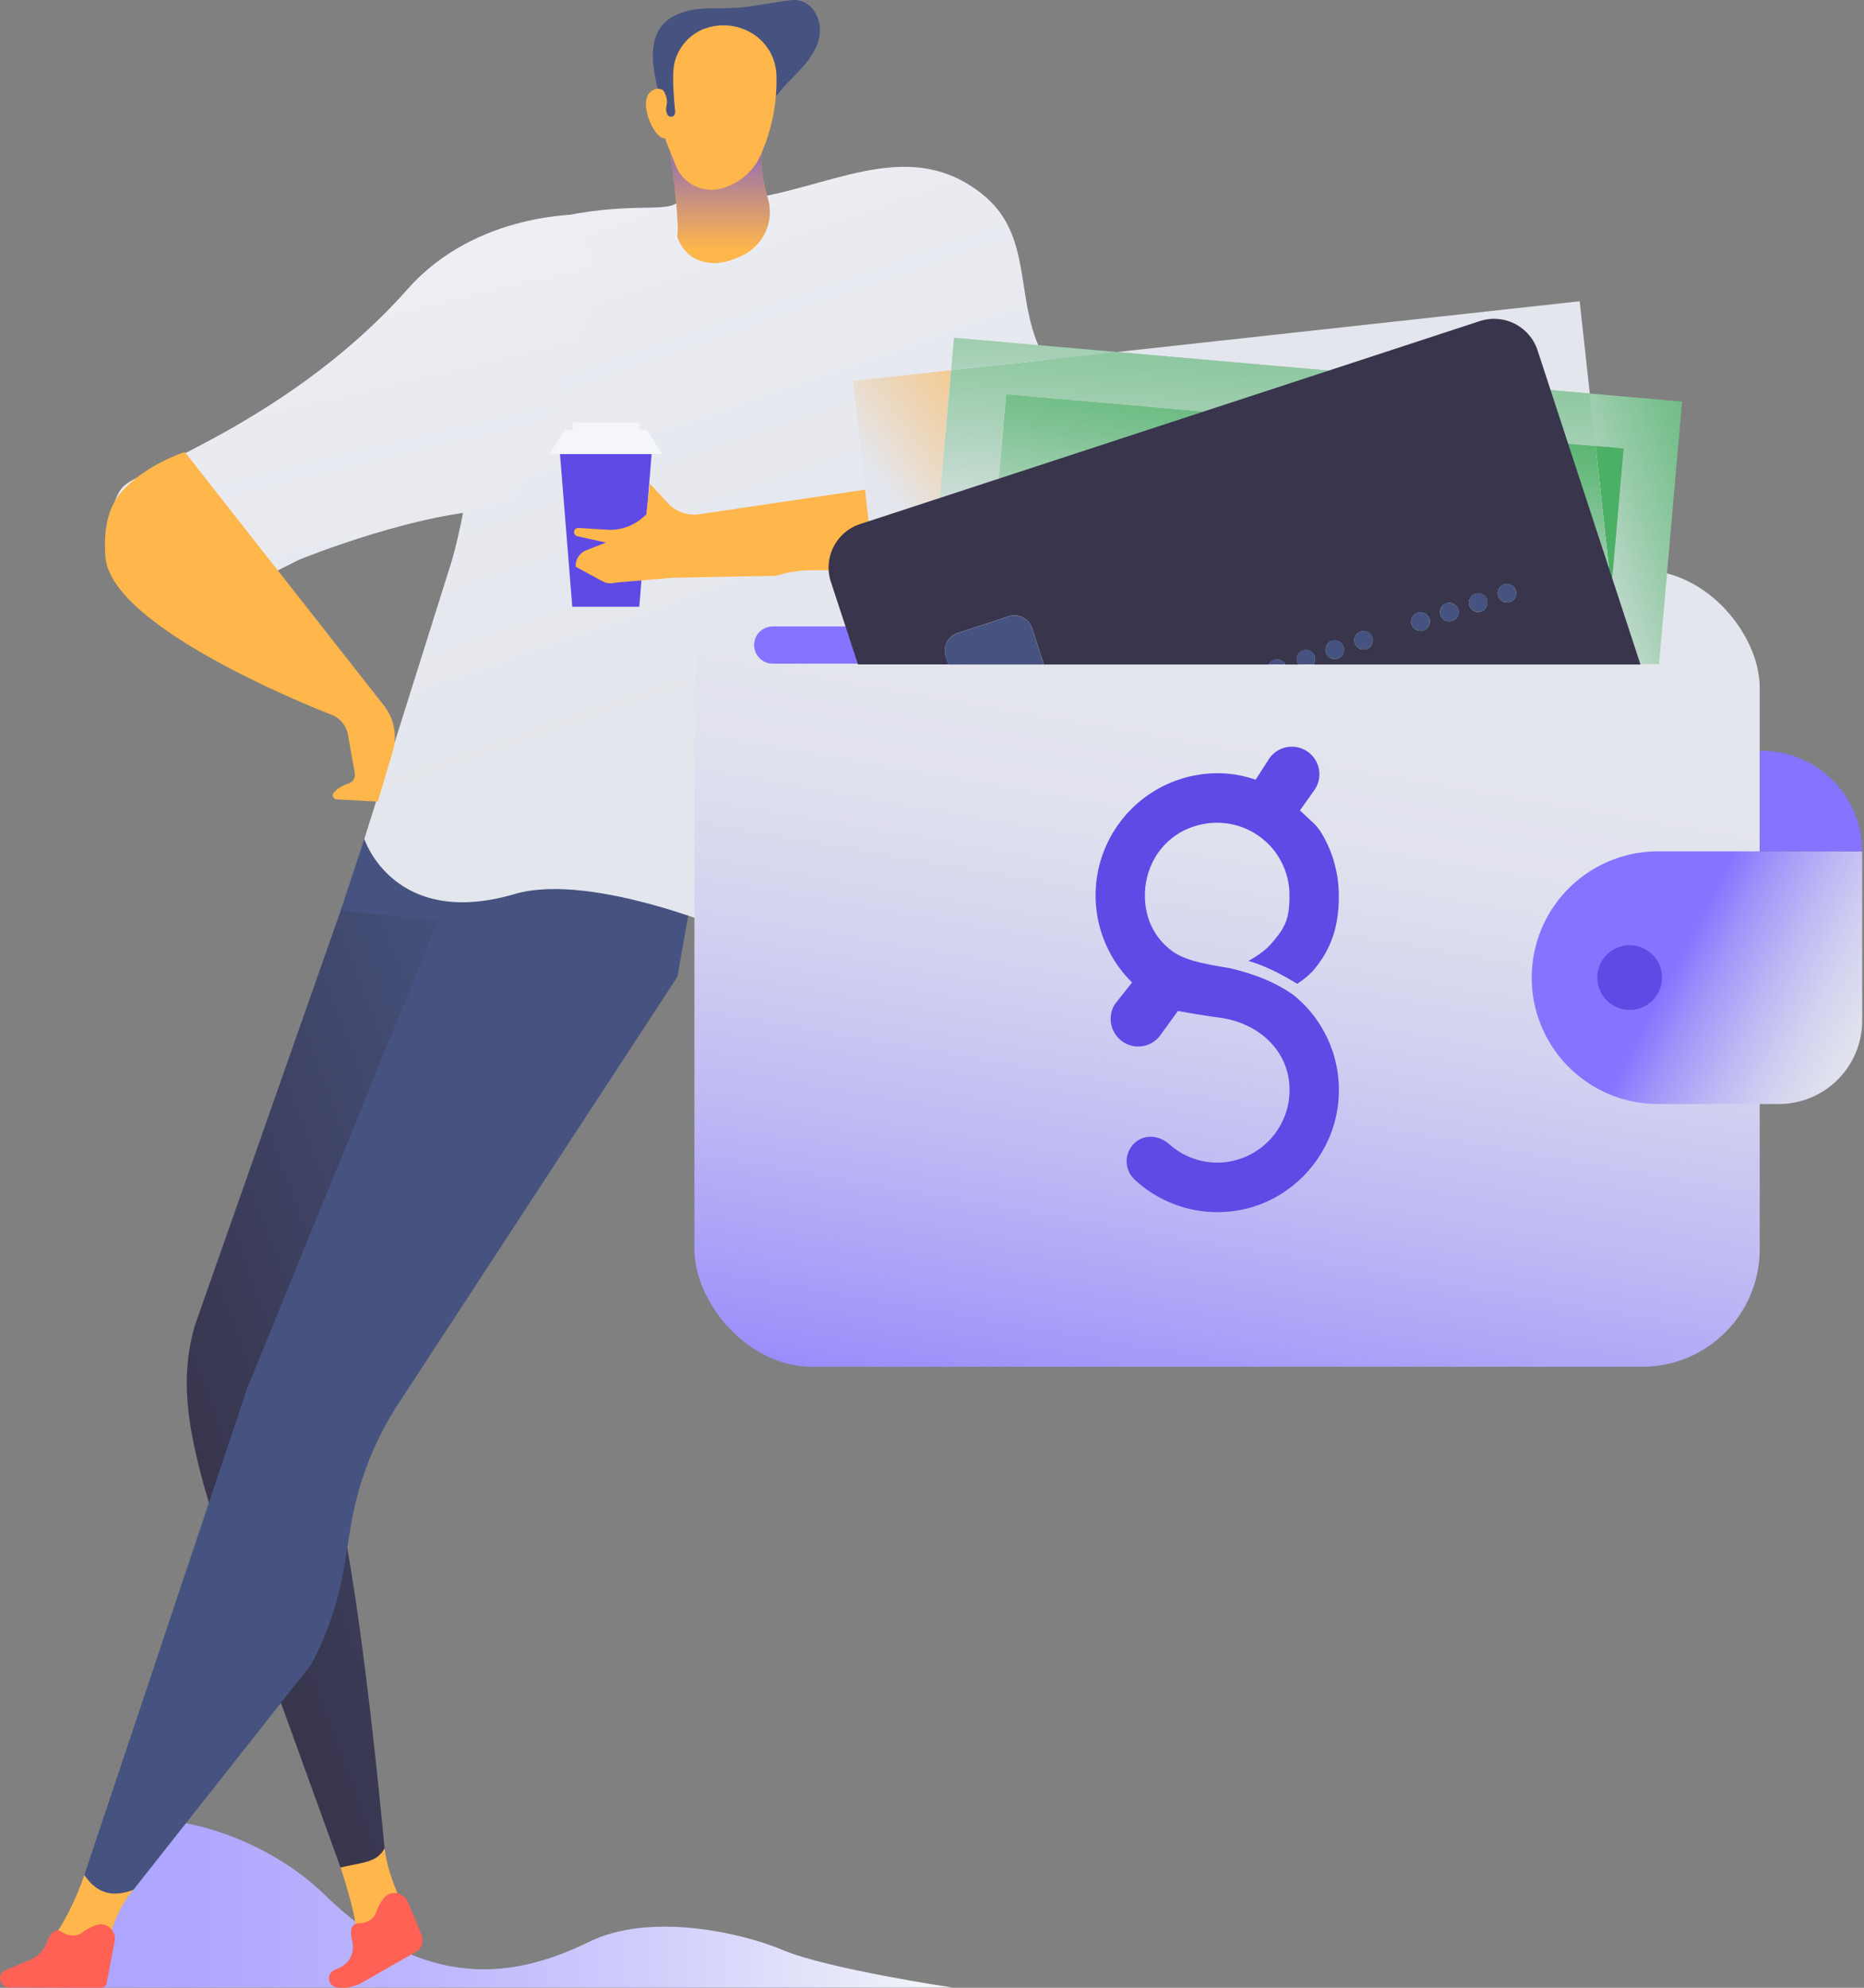 <svg xmlns="http://www.w3.org/2000/svg" class="{{ className|default('') }}" xmlns:xlink="http://www.w3.org/1999/xlink" width="709" height="756" fill="none"><rect width="100%" height="100%" fill="#808080" stroke="none"/><defs/><path fill="url(#wallet-A)" d="M3.48 755.92h358.87s-47.5-7.1-64.35-14.19-51.03-14.33-73.66-3.33c-22.08 10.73-58.94 23.2-100.72-17.66-27.1-26.51-68.11-32.18-69.67-26.3l-24.62 47.49-25.85 13.99z"/><path fill="#ffb64b" d="M129.54 710.27s5.8 17.1 6.03 24.62l13.28-1.33 3.3-11.27s-5.07-10.85-5.84-19.34l-12.49-.98-4.28 8.3z"/><path fill="#ff6155" d="M158.79 741.99a5.25 5.25 0 001.51-6.23l-5.16-12.46c-1.56-3.68-6.68-4.56-9.1-1.47l-.2.25a18.91 18.91 0 00-2.76 5.17c-.92 2.64-3.53 4.2-6.46 4.22a2.84 2.84 0 00-2.52 1.11c-.85 1.29-.62 3.56-.15 5.6a11.51 11.51 0 01.3 2.6 8.62 8.62 0 01-5.17 7.6l-1.94.9a3.47 3.47 0 00.97 6.58 15.42 15.42 0 009.71-1.9l20.97-11.97z"/><path fill="#ffb64b" d="M32.08 713.1c-3.3 9.52-7.56 18.26-13.2 25.82h22.5s1.68-11.3 9.33-20.2l-5.94-7.9-12.7 2.28z"/><path fill="url(#wallet-B)" d="M129.6 346.28l-55.47 157.8c-5.42 19.02-3.9 37.17 6.14 70.12l49.27 136.07c8.41-2.06 13.72-1.77 16.75-7.32-2.9-29.42-13.04-137.98-28.09-167.48a20.4 20.4 0 01-.92-16.85l74.95-188.4-62.64 16.06z"/><path fill="#465380" d="M141.18 311.25l45.13.6 79.65 12.8-8.3 46.84-106.09 162.3a121.05 121.05 0 00-18.12 46.53l-2.68 16.23a117.71 117.71 0 01-12.53 36.69l-67.52 85.51c-10.33 3.96-15.49-1.1-18.64-5.65l61.95-185.13 72.59-177.83-37.03-3.86 11.58-35.03z"/><path fill="#ff6155" d="M40.57 754.21a2.16 2.16 0 01-2.13 1.79l-34.92-.08a3.56 3.56 0 01-3.47-3.42H.01a3.21 3.21 0 011.92-3.16l9.72-4.07a11.1 11.1 0 006.07-6.33c.74-1.96 1.83-3.98 3.25-4.57a2.82 2.82 0 012.7.47c2.45 1.61 5.5 1.77 7.73.09 1.57-1.18 3.3-2.1 5.16-2.75l.32-.1c3.69-1.23 7.49 2.32 6.72 6.28l-3.03 15.85z"/><path fill="url(#wallet-C)" d="M138.57 319.06l33.03-104.98c6.62-21.55 13.17-72.16 15.57-105.06 1.1-15.06 7.73-22.34 22.42-25.82 29.06-6.85 43.1-2.13 48.1-6.18 0 0 4.76 1.05 22.26-.74 34.16-3.41 64.76-25.57 93.72-2.4 17.7 14.19 13.15 34.76 20.11 54.54 7.46 21.3 38.43 36.49 43.6 66.43 10.17 59.49-125.84 63.16-125.84 63.16l-30.01 97.66s-55.83-24.42-85.76-15.65c-46.04 13.48-57.2-20.95-57.2-20.95z"/><path fill="#465380" d="M252.45 41.8c-4.3-14.3-9-31.84 7.23-37.1 7.82-2.53 12.82-.87 23.65-2.03 3.34-.36 14.1-2.22 17.43-2.6 7.97-.92 12.43 7.38 10.78 14.43-2.89 12.35-17.25 17.68-19.73 29.76-.4 1.97-.45 4.08-1.47 5.82a9.54 9.54 0 01-4.16 3.4 26.33 26.33 0 01-27.78-3.28l-5.95-8.4z"/><path fill="#ffb64b" d="M254.94 57.58s3.69 26.32 2.69 32.3c0 0 2.44 9.95 13.9 10.12 3.84.06 7.87-1.35 11.53-3.25a18.19 18.19 0 009.02-21.08c-1.83-6.4-3.33-14.01-2.01-18.74"/><path fill="url(#wallet-D)" d="M254.94 57.58s3.69 26.32 2.69 32.3c0 0 2.44 9.95 13.9 10.12 3.83.06 7.84-1.35 11.5-3.23a18.22 18.22 0 009.05-21.14c-1.82-6.4-3.31-14.01-2-18.7"/><g fill="#ffb64b"><path d="M264.84 11.8l4.22-1.27a21.03 21.03 0 0116.58 1.9 19.32 19.32 0 019.69 16.15c.3 9.67-1.43 19.3-5.1 28.25l-.57 1.44a22.87 22.87 0 01-13.36 12.8l-.67.23a14.67 14.67 0 01-11.35-.57 14.64 14.64 0 01-7.24-7.73l-3-7.48a38.06 38.06 0 01-2.44-19.1l1.4-10.6a16.89 16.89 0 0111.84-14.02z"/><path d="M254.3 36.83s-2.65-5.5-6.92-1.85c-5.06 4.34 2.5 20.4 6.5 17.22s2.84-12.1 2.84-12.1l-2.43-3.27z"/></g><path fill="#465380" d="M250.58 33.2c1.07.21 1.83 1.22 2.3 2.2.5 1 .78 2.09.82 3.2.04 1.31-.97 3.35.36 5.3.46.68 2.8 1.1 2.75-1.63 0 0-1.54-13.2-.27-18.34s5.84-14.46 21.13-14.84l-9.93-3.72-14.37 10.33-2.09 10.86-.7 6.63z"/><path fill="url(#wallet-E)" d="M221.5 81.57s-40.25-1.23-66.38 28.3c-43.58 49.22-101.47 68.4-108.16 75.1s-5.57 27.86-5.57 27.86l34.58 18.94 37.9-18.94s49.04-20.06 80.25-18.94l32.32-81.36-4.94-30.95z"/><path fill="#5f4ae5" d="M243.17 230.75h-25.5L213 172.67h34.85l-4.68 58.08z"/><g fill="#f4f6f9"><path d="M246.1 163.5h-31.35l-5.75 9.18h42.84l-5.74-9.18z"/><path d="M217.88 160.67h25.26v5.8h-25.26z"/></g><path fill="#ffb64b" d="M219.95 200.78l11.06.69a18.77 18.77 0 0013.23-4.43l1.56-1.3 1.41-11.8 6.64 7.22a13.73 13.73 0 0011.8 4.48l138.12-20.48-36.25 42.5-111.68 2.06-21.72 1.87a6.52 6.52 0 01-4.99-.54l-10.15-5.5a6.33 6.33 0 013.84-6.2l7.68-3-10.97-2.42a1.56 1.56 0 01-1.16-1.6 1.52 1.52 0 011.58-1.52zM70.32 171.94l75.72 96.4a19.4 19.4 0 013.26 17.75l-5.6 18.77-15.66-.83a1.58 1.58 0 01-1.01-2.7 12.98 12.98 0 015.36-3.27 3.58 3.58 0 002.55-4.03l-2.6-14.64a9.96 9.96 0 00-6.21-7.53c-18.85-7.42-84.08-35.34-86.02-60-.82-10.9 1.07-19.35 6.51-25.25 9.44-10.27 23.7-14.67 23.7-14.67z"/><rect width="405.2" height="302.94" x="264.13" y="216.87" fill="url(#wallet-F)" rx="44.68"/><path fill="#8474ff" d="M622.84 252.4H293.93a7.08 7.08 0 01-5-2.07 7.07 7.07 0 010-10.02 7.07 7.07 0 015-2.07h328.9a7.06 7.06 0 017.09 7.08 7.06 7.06 0 01-7.08 7.08z"/><path fill="url(#wallet-G)" d="M676.57 419.88h-46.6a48.05 48.05 0 010-96.09h78.34v64.38a31.7 31.7 0 01-9.3 22.43 31.71 31.71 0 01-22.44 9.28z"/><path fill="#8474ff" d="M708.31 323.8a38.28 38.28 0 00-38.35-38.26h-.65v38.26h39z"/><g fill="#5f4ae5"><path d="M619.86 384.08a12.3 12.3 0 100-24.6 12.3 12.3 0 000 24.6z"/><path fill-rule="evenodd" d="M491.61 378.16c-4.7-3.28-11.88-7.17-24.1-10-10.63-1.72-17.21-3.18-21.58-6.4-6.53-4.79-10.33-11.95-10.44-20.85-.15-12.66 7.79-23.76 19.96-26.97a27.57 27.57 0 0124.13 4.58 27.57 27.57 0 0110.9 22.01c0 8.7-1.47 12.06-6.63 18 0 0-2.6 3.5-9.05 6.95 3.74.98 9.78 3.3 18.63 8.68a34.41 34.41 0 005.8-4.75c7.44-8.53 10.37-18.1 9.97-30.42a45.94 45.94 0 00-6.71-22.4 18.96 18.96 0 00-3.3-3.94l-4.73-4.43 5.29-7.46a10.48 10.48 0 001.11-10.75 10.47 10.47 0 00-18.49-.89l-4.79 7.42a44.47 44.47 0 00-12.4-2.42 46.47 46.47 0 00-44.6 27.9 46.47 46.47 0 0010.02 51.64l-6.44 8.12a10.53 10.53 0 003.06 14.53 10.42 10.42 0 007.87 1.47 10.42 10.42 0 006.6-4.54l6.37-8.77a329.1 329.1 0 0015.25 2.5c16.37 1.9 28.9 14.26 27 30.85a27.67 27.67 0 01-23.7 24.11 27.34 27.34 0 01-21.86-6.77c-3.32-2.95-8.2-3.86-11.93-1.42a9.48 9.48 0 00-4.25 7.13 9.47 9.47 0 003 7.74 46.14 46.14 0 0038.17 11.9c21.02-2.95 37.53-20.65 39.35-41.87a46.4 46.4 0 00-17.45-40.5"/></g><path fill="url(#wallet-H)" d="M361.76 140.8l-37.26 4.09 11.81 107.66h15.65l9.8-111.75z"/><path fill="url(#wallet-I)" d="M600.85 114.58l-175.98 19.3 179.83 15.79-3.85-35.1z"/><path fill="url(#wallet-J)" d="M604.7 149.67l2.2 19.97 10.64.94-4.68 53.36.58 5.27-1.06.12-2.03 23.23h20.69l8.76-99.82-35.09-3.07z"/><path fill="url(#wallet-K)" d="M362.85 128.43l-1.08 12.38 63.1-6.93-62.02-5.45z"/><path fill="url(#wallet-L)" d="M613.43 229.21l-.58-5.27-.48 5.39 1.06-.12z"/><path fill="url(#wallet-M)" d="M613.43 229.21l-.58-5.27-.48 5.39 1.06-.12z"/><use fill="url(#wallet-N)" xlink:href="#wallet-W"/><use fill="url(#wallet-O)" xlink:href="#wallet-W"/><path fill="url(#wallet-P)" d="M617.53 170.58l-10.64-.94 5.96 54.3 4.68-53.36z"/><path fill="url(#wallet-Q)" d="M617.53 170.58l-10.64-.94 5.96 54.3 4.68-53.36z"/><path fill="url(#wallet-R)" d="M610.34 252.56l2.03-23.23-211.68 23.23h209.65z"/><path fill="url(#wallet-S)" d="M610.34 252.56l2.03-23.23-211.68 23.23h209.65z"/><use fill="url(#wallet-T)" xlink:href="#wallet-X"/><use fill="url(#wallet-U)" xlink:href="#wallet-X"/><use fill="url(#wallet-V)" xlink:href="#wallet-X"/><path fill="#38354d" fill-rule="evenodd" d="M359.73 249.7a7.07 7.07 0 014.52-8.94l19.4-6.35a7.07 7.07 0 015.41.43 7.07 7.07 0 013.52 4.13l4.08 12.45c.14.43.24.86.29 1.3h85.66a3.53 3.53 0 016.3 0h4.93a3.52 3.52 0 115.78 0h124.36l-39.15-119.48a17.41 17.41 0 00-21.96-11.12l-235.72 77.2a17.41 17.41 0 00-11.12 21.95l10.32 31.42h34.39l-1-3zm212.37-27.43a3.53 3.53 0 013.8 1.05 3.53 3.53 0 11-6.05 3.37 3.54 3.54 0 012.25-4.42zm-7.17 4.65a3.53 3.53 0 10-5.37 4.6 3.53 3.53 0 005.37-4.6zm-14.76 2.54a3.53 3.53 0 013.79 1.05 3.53 3.53 0 11-3.8-1.05zm-7.17 4.66a3.53 3.53 0 00-3.8-1.05 3.53 3.53 0 00.83 6.88 3.53 3.53 0 002.97-5.83zm-25.45 6.05a3.53 3.53 0 013.8 1.05 3.53 3.53 0 01-2.98 5.82 3.53 3.53 0 01-3.08-2.45 3.53 3.53 0 012.26-4.45v.03zm-7.17 4.64a3.53 3.53 0 00-3.8-1.05v-.02a3.52 3.52 0 00-2.25 4.44 3.53 3.53 0 006.51.54 3.53 3.53 0 00-.47-3.9z"/><path fill="#465380" d="M392.57 238.97a7.07 7.07 0 00-3.53-4.11 7.08 7.08 0 00-5.4-.41l-19.4 6.35a7.07 7.07 0 00-4.52 8.93l.98 3h36.23a6.88 6.88 0 00-.29-1.3l-4.08-12.46zm92.09 11.95a3.51 3.51 0 00-2.06 1.77h6.3a3.52 3.52 0 00-4.24-1.77zm15.41-1.33a3.53 3.53 0 00-2.97-2.47 3.53 3.53 0 00-3.28 5.57h5.78a3.52 3.52 0 00.47-3.1zm8.71.86a3.54 3.54 0 002.45-3.08 3.53 3.53 0 00-1.91-3.44 3.54 3.54 0 00-3.91.47 3.53 3.53 0 00-1.05 3.79 3.53 3.53 0 004.42 2.26zm10.97-3.6a3.53 3.53 0 00.53-6.5 3.53 3.53 0 00-4.95 4.25 3.53 3.53 0 004.42 2.26zm21.62-7.09a3.53 3.53 0 002.45-3.08 3.53 3.53 0 00-1.91-3.43 3.53 3.53 0 00-4.96 4.26 3.54 3.54 0 004.42 2.26zm11-3.6a3.53 3.53 0 10-4.42-2.25 3.54 3.54 0 004.42 2.26zm10.96-3.6a3.53 3.53 0 10-2.14-6.75 3.53 3.53 0 002.14 6.77zm10.97-3.59a3.53 3.53 0 10-3.37-6.04 3.53 3.53 0 00-1.06 3.79 3.54 3.54 0 004.43 2.25z"/><defs><linearGradient id="wallet-A" x1="3.48" x2="362.35" y1="755.92" y2="755.92" xlink:href="#wallet-Y"><stop stop-color="#e4e6ed"/><stop stop-color="#aba2ff"/><stop offset=".19" stop-color="#afa7ff"/><stop offset=".43" stop-color="#bcb6fe"/><stop offset=".69" stop-color="#d2cffc"/><stop offset=".96" stop-color="#eff1f9"/><stop offset="1" stop-color="#f4f6f9"/><stop offset="1" stop-color="#f4f6f9"/></linearGradient><linearGradient id="wallet-B" x1="149.19" x2="314.43" y1="756.32" y2="695.24" xlink:href="#wallet-Y"><stop stop-color="#38354d"/><stop offset="1" stop-color="#465380"/></linearGradient><linearGradient id="wallet-C1" xlink:href="#wallet-Y"><stop stop-color="#e4e6ed"/><stop stop-color="#e4e6ed"/><stop offset=".52" stop-color="#e9ebf1"/><stop offset="1" stop-color="#f4f6f9"/><stop offset="1" stop-color="#f4f6f9"/></linearGradient><linearGradient id="wallet-C" x1="437.53" x2="338.73" y1="216.41" y2="-69.34" xlink:href="#wallet-C1"/><linearGradient id="wallet-D" x1="298.35" x2="298.35" y1="95.01" y2="39.22" xlink:href="#wallet-Y"><stop stop-color="#ffb64b"/><stop offset="1" stop-color="#5f4ae5"/></linearGradient><linearGradient id="wallet-E" x1="363.58" x2="293.78" y1="262.38" y2="-29.83" xlink:href="#wallet-C1"/><linearGradient id="wallet-F1" xlink:href="#wallet-Y"><stop stop-color="#e4e6ed"/><stop stop-color="#e4e6ed"/><stop offset=".17" stop-color="#e0e1ee"/><stop offset=".36" stop-color="#d3d2f0"/><stop offset=".58" stop-color="#beb9f4"/><stop offset=".81" stop-color="#a297f9"/><stop offset="1" stop-color="#8474ff"/></linearGradient><linearGradient id="wallet-F" x1="289.53" x2="234.59" y1="233.99" y2="551.6" xlink:href="#wallet-F1"/><linearGradient id="wallet-G" x1="740.9" x2="663.19" y1="356.97" y2="316.29" xlink:href="#wallet-F1"/><linearGradient id="wallet-H1" xlink:href="#wallet-Y"><stop stop-color="#ffb64b"/><stop offset=".13" stop-color="#feb850"/><stop offset=".29" stop-color="#fcbc5f"/><stop offset=".47" stop-color="#f8c378"/><stop offset=".66" stop-color="#f2cd9a"/><stop offset=".85" stop-color="#ebdac6"/><stop offset="1" stop-color="#e4e6ed"/></linearGradient><linearGradient id="wallet-H" x1="335.72" x2="234.78" y1="-26.95" y2="47.84" xlink:href="#wallet-H1"/><linearGradient id="wallet-I" x1="105.01" x2="102.59" y1="-546.93" y2="-348.47" xlink:href="#wallet-H1"/><linearGradient id="wallet-J1" xlink:href="#wallet-Y"><stop stop-color="#4bb065"/><stop offset=".14" stop-color="#50b26a"/><stop offset=".3" stop-color="#5fb777"/><stop offset=".49" stop-color="#78c08d"/><stop offset=".68" stop-color="#9accab"/><stop offset=".88" stop-color="#c6dbd2"/><stop offset="1" stop-color="#e4e6ed"/></linearGradient><linearGradient id="wallet-J" x1="631.07" x2="514.69" y1="-33.58" y2="7.5" xlink:href="#wallet-J1"/><linearGradient id="wallet-K" x1="-64.22" x2="-66.66" y1="-16.22" y2="182.25" xlink:href="#wallet-J1"/><linearGradient id="wallet-L" x1="698.04" x2="612.41" y1="-668.47" y2="-658.21" xlink:href="#wallet-H1"/><linearGradient id="wallet-M" x1="647.65" x2="562.02" y1="-98.93" y2="-88.68" xlink:href="#wallet-J1"/><linearGradient id="wallet-N" x1="372.24" x2="358.31" y1="-564.1" y2="-362.97" xlink:href="#wallet-H1"/><linearGradient id="wallet-O" x1="316.65" x2="302.72" y1="3.77" y2="204.9" xlink:href="#wallet-J1"/><linearGradient id="wallet-P" x1="635.82" x2="550.1" y1="-102.38" y2="-92.08" xlink:href="#wallet-J1"/><linearGradient id="wallet-Q1" xlink:href="#wallet-Y"><stop stop-color="#4bb065"/><stop offset=".13" stop-color="#4fb269" stop-opacity=".97"/><stop offset=".28" stop-color="#5cb674" stop-opacity=".9"/><stop offset=".45" stop-color="#72be87" stop-opacity=".75"/><stop offset=".63" stop-color="#90c8a2" stop-opacity=".55"/><stop offset=".81" stop-color="#b6d6c4" stop-opacity=".3"/><stop offset="1" stop-color="#e4e6ed" stop-opacity=".01"/></linearGradient><linearGradient id="wallet-Q" x1="600.66" x2="459.37" y1="-156.14" y2="-151.54" xlink:href="#wallet-Q1"/><linearGradient id="wallet-R" x1="-323.87" x2="-324.63" y1="30.38" y2="228.34" xlink:href="#wallet-J1"/><linearGradient id="wallet-S" x1="201.65" x2="200.06" y1="188.44" y2="311.7" xlink:href="#wallet-Q1"/><linearGradient id="wallet-T" x1="371.74" x2="359.93" y1="-557.34" y2="-356.6" xlink:href="#wallet-H1"/><linearGradient id="wallet-U" x1="320.81" x2="309" y1="12.02" y2="212.76" xlink:href="#wallet-J1"/><linearGradient id="wallet-V" x1="578.53" x2="550.71" y1="129.76" y2="271.4" xlink:href="#wallet-Q1"/><linearGradient id="wallet-Y" gradientUnits="userSpaceOnUse"/><path id="wallet-W" d="M373.72 252.56l9-102.6 224.17 19.68-2.2-19.97-179.83-15.79-63.1 6.93-9.82 111.75h21.77z"/><path id="wallet-X" d="M373.72 252.56h26.97l211.68-23.23.48-5.39-5.96-54.3-224.16-19.68-9.01 102.6z"/></defs></svg>
